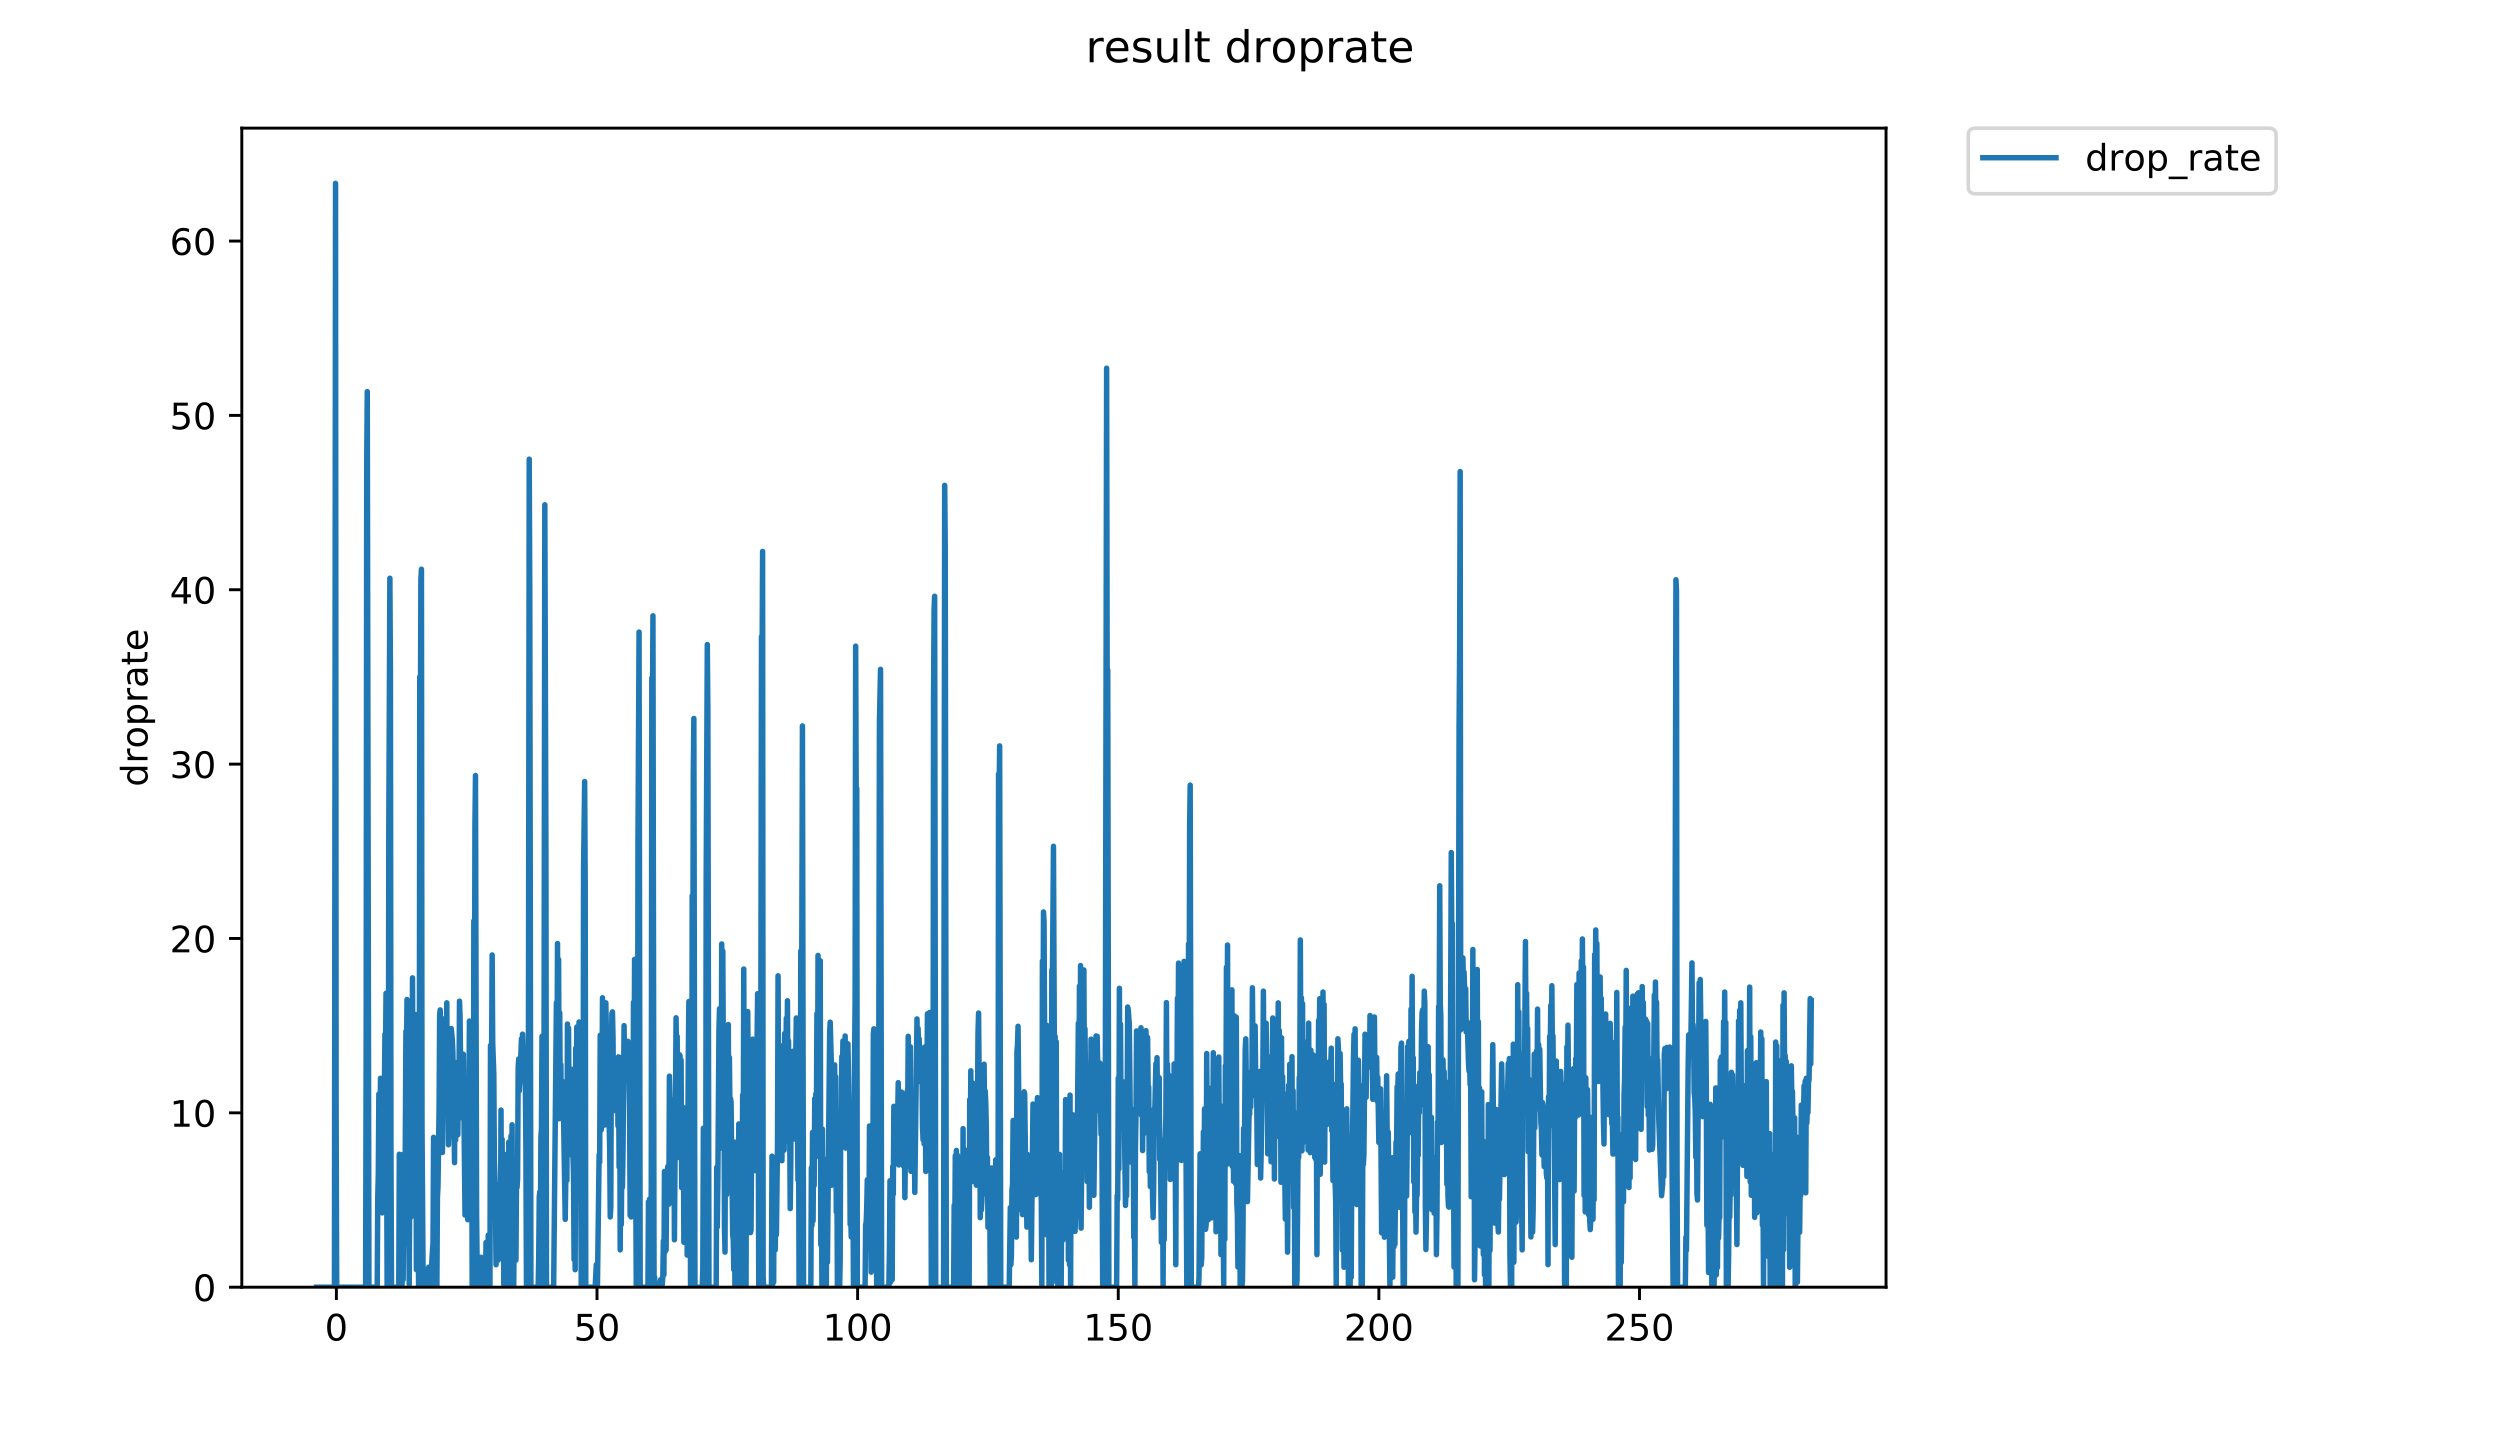 <?xml version="1.0" encoding="utf-8" standalone="no"?>
<!DOCTYPE svg PUBLIC "-//W3C//DTD SVG 1.1//EN"
  "http://www.w3.org/Graphics/SVG/1.1/DTD/svg11.dtd">
<!-- Created with matplotlib (https://matplotlib.org/) -->
<svg height="396pt" version="1.1" viewBox="0 0 684 396" width="684pt" xmlns="http://www.w3.org/2000/svg" xmlns:xlink="http://www.w3.org/1999/xlink">
 <defs>
  <style type="text/css">
*{stroke-linecap:butt;stroke-linejoin:round;}
  </style>
 </defs>
 <g id="figure_1">
  <g id="patch_1">
   <path d="M 0 396 
L 684 396 
L 684 0 
L 0 0 
z
" style="fill:#ffffff;"/>
  </g>
  <g id="axes_1">
   <g id="patch_2">
    <path d="M 66.159 352.174 
L 516.019 352.174 
L 516.019 35.062 
L 66.159 35.062 
z
" style="fill:#ffffff;"/>
   </g>
   <g id="matplotlib.axis_1">
    <g id="xtick_1">
     <g id="line2d_1">
      <defs>
       <path d="M 0 0 
L 0 3.5 
" id="m5c5713f556" style="stroke:#000000;stroke-width:0.8;"/>
      </defs>
      <g>
       <use style="stroke:#000000;stroke-width:0.8;" x="92.032" xlink:href="#m5c5713f556" y="352.174"/>
      </g>
     </g>
     <g id="text_1">
      <!-- 0 -->
      <defs>
       <path d="M 31.781 66.406 
Q 24.172 66.406 20.328 58.906 
Q 16.5 51.422 16.5 36.375 
Q 16.5 21.391 20.328 13.891 
Q 24.172 6.391 31.781 6.391 
Q 39.453 6.391 43.281 13.891 
Q 47.125 21.391 47.125 36.375 
Q 47.125 51.422 43.281 58.906 
Q 39.453 66.406 31.781 66.406 
z
M 31.781 74.219 
Q 44.047 74.219 50.516 64.516 
Q 56.984 54.828 56.984 36.375 
Q 56.984 17.969 50.516 8.266 
Q 44.047 -1.422 31.781 -1.422 
Q 19.531 -1.422 13.062 8.266 
Q 6.594 17.969 6.594 36.375 
Q 6.594 54.828 13.062 64.516 
Q 19.531 74.219 31.781 74.219 
z
" id="DejaVuSans-48"/>
      </defs>
      <g transform="translate(88.851 366.773)scale(0.1 -0.1)">
       <use xlink:href="#DejaVuSans-48"/>
      </g>
     </g>
    </g>
    <g id="xtick_2">
     <g id="line2d_2">
      <g>
       <use style="stroke:#000000;stroke-width:0.8;" x="163.339" xlink:href="#m5c5713f556" y="352.174"/>
      </g>
     </g>
     <g id="text_2">
      <!-- 50 -->
      <defs>
       <path d="M 10.797 72.906 
L 49.516 72.906 
L 49.516 64.594 
L 19.828 64.594 
L 19.828 46.734 
Q 21.969 47.469 24.109 47.828 
Q 26.266 48.188 28.422 48.188 
Q 40.625 48.188 47.75 41.5 
Q 54.891 34.812 54.891 23.391 
Q 54.891 11.625 47.562 5.094 
Q 40.234 -1.422 26.906 -1.422 
Q 22.312 -1.422 17.547 -0.641 
Q 12.797 0.141 7.719 1.703 
L 7.719 11.625 
Q 12.109 9.234 16.797 8.062 
Q 21.484 6.891 26.703 6.891 
Q 35.156 6.891 40.078 11.328 
Q 45.016 15.766 45.016 23.391 
Q 45.016 31 40.078 35.438 
Q 35.156 39.891 26.703 39.891 
Q 22.75 39.891 18.812 39.016 
Q 14.891 38.141 10.797 36.281 
z
" id="DejaVuSans-53"/>
      </defs>
      <g transform="translate(156.976 366.773)scale(0.1 -0.1)">
       <use xlink:href="#DejaVuSans-53"/>
       <use x="63.623" xlink:href="#DejaVuSans-48"/>
      </g>
     </g>
    </g>
    <g id="xtick_3">
     <g id="line2d_3">
      <g>
       <use style="stroke:#000000;stroke-width:0.8;" x="234.646" xlink:href="#m5c5713f556" y="352.174"/>
      </g>
     </g>
     <g id="text_3">
      <!-- 100 -->
      <defs>
       <path d="M 12.406 8.297 
L 28.516 8.297 
L 28.516 63.922 
L 10.984 60.406 
L 10.984 69.391 
L 28.422 72.906 
L 38.281 72.906 
L 38.281 8.297 
L 54.391 8.297 
L 54.391 0 
L 12.406 0 
z
" id="DejaVuSans-49"/>
      </defs>
      <g transform="translate(225.102 366.773)scale(0.1 -0.1)">
       <use xlink:href="#DejaVuSans-49"/>
       <use x="63.623" xlink:href="#DejaVuSans-48"/>
       <use x="127.246" xlink:href="#DejaVuSans-48"/>
      </g>
     </g>
    </g>
    <g id="xtick_4">
     <g id="line2d_4">
      <g>
       <use style="stroke:#000000;stroke-width:0.8;" x="305.953" xlink:href="#m5c5713f556" y="352.174"/>
      </g>
     </g>
     <g id="text_4">
      <!-- 150 -->
      <g transform="translate(296.409 366.773)scale(0.1 -0.1)">
       <use xlink:href="#DejaVuSans-49"/>
       <use x="63.623" xlink:href="#DejaVuSans-53"/>
       <use x="127.246" xlink:href="#DejaVuSans-48"/>
      </g>
     </g>
    </g>
    <g id="xtick_5">
     <g id="line2d_5">
      <g>
       <use style="stroke:#000000;stroke-width:0.8;" x="377.26" xlink:href="#m5c5713f556" y="352.174"/>
      </g>
     </g>
     <g id="text_5">
      <!-- 200 -->
      <defs>
       <path d="M 19.188 8.297 
L 53.609 8.297 
L 53.609 0 
L 7.328 0 
L 7.328 8.297 
Q 12.938 14.109 22.625 23.891 
Q 32.328 33.688 34.812 36.531 
Q 39.547 41.844 41.422 45.531 
Q 43.312 49.219 43.312 52.781 
Q 43.312 58.594 39.234 62.25 
Q 35.156 65.922 28.609 65.922 
Q 23.969 65.922 18.812 64.312 
Q 13.672 62.703 7.812 59.422 
L 7.812 69.391 
Q 13.766 71.781 18.938 73 
Q 24.125 74.219 28.422 74.219 
Q 39.75 74.219 46.484 68.547 
Q 53.219 62.891 53.219 53.422 
Q 53.219 48.922 51.531 44.891 
Q 49.859 40.875 45.406 35.406 
Q 44.188 33.984 37.641 27.219 
Q 31.109 20.453 19.188 8.297 
z
" id="DejaVuSans-50"/>
      </defs>
      <g transform="translate(367.716 366.773)scale(0.1 -0.1)">
       <use xlink:href="#DejaVuSans-50"/>
       <use x="63.623" xlink:href="#DejaVuSans-48"/>
       <use x="127.246" xlink:href="#DejaVuSans-48"/>
      </g>
     </g>
    </g>
    <g id="xtick_6">
     <g id="line2d_6">
      <g>
       <use style="stroke:#000000;stroke-width:0.8;" x="448.566" xlink:href="#m5c5713f556" y="352.174"/>
      </g>
     </g>
     <g id="text_6">
      <!-- 250 -->
      <g transform="translate(439.023 366.773)scale(0.1 -0.1)">
       <use xlink:href="#DejaVuSans-50"/>
       <use x="63.623" xlink:href="#DejaVuSans-53"/>
       <use x="127.246" xlink:href="#DejaVuSans-48"/>
      </g>
     </g>
    </g>
   </g>
   <g id="matplotlib.axis_2">
    <g id="ytick_1">
     <g id="line2d_7">
      <defs>
       <path d="M 0 0 
L -3.5 0 
" id="m6bdb019b99" style="stroke:#000000;stroke-width:0.8;"/>
      </defs>
      <g>
       <use style="stroke:#000000;stroke-width:0.8;" x="66.159" xlink:href="#m6bdb019b99" y="352.174"/>
      </g>
     </g>
     <g id="text_7">
      <!-- 0 -->
      <g transform="translate(52.796 355.973)scale(0.1 -0.1)">
       <use xlink:href="#DejaVuSans-48"/>
      </g>
     </g>
    </g>
    <g id="ytick_2">
     <g id="line2d_8">
      <g>
       <use style="stroke:#000000;stroke-width:0.8;" x="66.159" xlink:href="#m6bdb019b99" y="304.47"/>
      </g>
     </g>
     <g id="text_8">
      <!-- 10 -->
      <g transform="translate(46.434 308.269)scale(0.1 -0.1)">
       <use xlink:href="#DejaVuSans-49"/>
       <use x="63.623" xlink:href="#DejaVuSans-48"/>
      </g>
     </g>
    </g>
    <g id="ytick_3">
     <g id="line2d_9">
      <g>
       <use style="stroke:#000000;stroke-width:0.8;" x="66.159" xlink:href="#m6bdb019b99" y="256.766"/>
      </g>
     </g>
     <g id="text_9">
      <!-- 20 -->
      <g transform="translate(46.434 260.565)scale(0.1 -0.1)">
       <use xlink:href="#DejaVuSans-50"/>
       <use x="63.623" xlink:href="#DejaVuSans-48"/>
      </g>
     </g>
    </g>
    <g id="ytick_4">
     <g id="line2d_10">
      <g>
       <use style="stroke:#000000;stroke-width:0.8;" x="66.159" xlink:href="#m6bdb019b99" y="209.062"/>
      </g>
     </g>
     <g id="text_10">
      <!-- 30 -->
      <defs>
       <path d="M 40.578 39.312 
Q 47.656 37.797 51.625 33 
Q 55.609 28.219 55.609 21.188 
Q 55.609 10.406 48.188 4.484 
Q 40.766 -1.422 27.094 -1.422 
Q 22.516 -1.422 17.656 -0.516 
Q 12.797 0.391 7.625 2.203 
L 7.625 11.719 
Q 11.719 9.328 16.594 8.109 
Q 21.484 6.891 26.812 6.891 
Q 36.078 6.891 40.938 10.547 
Q 45.797 14.203 45.797 21.188 
Q 45.797 27.641 41.281 31.266 
Q 36.766 34.906 28.719 34.906 
L 20.219 34.906 
L 20.219 43.016 
L 29.109 43.016 
Q 36.375 43.016 40.234 45.922 
Q 44.094 48.828 44.094 54.297 
Q 44.094 59.906 40.109 62.906 
Q 36.141 65.922 28.719 65.922 
Q 24.656 65.922 20.016 65.031 
Q 15.375 64.156 9.812 62.312 
L 9.812 71.094 
Q 15.438 72.656 20.344 73.438 
Q 25.25 74.219 29.594 74.219 
Q 40.828 74.219 47.359 69.109 
Q 53.906 64.016 53.906 55.328 
Q 53.906 49.266 50.438 45.094 
Q 46.969 40.922 40.578 39.312 
z
" id="DejaVuSans-51"/>
      </defs>
      <g transform="translate(46.434 212.861)scale(0.1 -0.1)">
       <use xlink:href="#DejaVuSans-51"/>
       <use x="63.623" xlink:href="#DejaVuSans-48"/>
      </g>
     </g>
    </g>
    <g id="ytick_5">
     <g id="line2d_11">
      <g>
       <use style="stroke:#000000;stroke-width:0.8;" x="66.159" xlink:href="#m6bdb019b99" y="161.358"/>
      </g>
     </g>
     <g id="text_11">
      <!-- 40 -->
      <defs>
       <path d="M 37.797 64.312 
L 12.891 25.391 
L 37.797 25.391 
z
M 35.203 72.906 
L 47.609 72.906 
L 47.609 25.391 
L 58.016 25.391 
L 58.016 17.188 
L 47.609 17.188 
L 47.609 0 
L 37.797 0 
L 37.797 17.188 
L 4.891 17.188 
L 4.891 26.703 
z
" id="DejaVuSans-52"/>
      </defs>
      <g transform="translate(46.434 165.157)scale(0.1 -0.1)">
       <use xlink:href="#DejaVuSans-52"/>
       <use x="63.623" xlink:href="#DejaVuSans-48"/>
      </g>
     </g>
    </g>
    <g id="ytick_6">
     <g id="line2d_12">
      <g>
       <use style="stroke:#000000;stroke-width:0.8;" x="66.159" xlink:href="#m6bdb019b99" y="113.654"/>
      </g>
     </g>
     <g id="text_12">
      <!-- 50 -->
      <g transform="translate(46.434 117.453)scale(0.1 -0.1)">
       <use xlink:href="#DejaVuSans-53"/>
       <use x="63.623" xlink:href="#DejaVuSans-48"/>
      </g>
     </g>
    </g>
    <g id="ytick_7">
     <g id="line2d_13">
      <g>
       <use style="stroke:#000000;stroke-width:0.8;" x="66.159" xlink:href="#m6bdb019b99" y="65.95"/>
      </g>
     </g>
     <g id="text_13">
      <!-- 60 -->
      <defs>
       <path d="M 33.016 40.375 
Q 26.375 40.375 22.484 35.828 
Q 18.609 31.297 18.609 23.391 
Q 18.609 15.531 22.484 10.953 
Q 26.375 6.391 33.016 6.391 
Q 39.656 6.391 43.531 10.953 
Q 47.406 15.531 47.406 23.391 
Q 47.406 31.297 43.531 35.828 
Q 39.656 40.375 33.016 40.375 
z
M 52.594 71.297 
L 52.594 62.312 
Q 48.875 64.062 45.094 64.984 
Q 41.312 65.922 37.594 65.922 
Q 27.828 65.922 22.672 59.328 
Q 17.531 52.734 16.797 39.406 
Q 19.672 43.656 24.016 45.922 
Q 28.375 48.188 33.594 48.188 
Q 44.578 48.188 50.953 41.516 
Q 57.328 34.859 57.328 23.391 
Q 57.328 12.156 50.688 5.359 
Q 44.047 -1.422 33.016 -1.422 
Q 20.359 -1.422 13.672 8.266 
Q 6.984 17.969 6.984 36.375 
Q 6.984 53.656 15.188 63.938 
Q 23.391 74.219 37.203 74.219 
Q 40.922 74.219 44.703 73.484 
Q 48.484 72.75 52.594 71.297 
z
" id="DejaVuSans-54"/>
      </defs>
      <g transform="translate(46.434 69.749)scale(0.1 -0.1)">
       <use xlink:href="#DejaVuSans-54"/>
       <use x="63.623" xlink:href="#DejaVuSans-48"/>
      </g>
     </g>
    </g>
    <g id="text_14">
     <!-- droprate -->
     <defs>
      <path d="M 45.406 46.391 
L 45.406 75.984 
L 54.391 75.984 
L 54.391 0 
L 45.406 0 
L 45.406 8.203 
Q 42.578 3.328 38.25 0.953 
Q 33.938 -1.422 27.875 -1.422 
Q 17.969 -1.422 11.734 6.484 
Q 5.516 14.406 5.516 27.297 
Q 5.516 40.188 11.734 48.094 
Q 17.969 56 27.875 56 
Q 33.938 56 38.25 53.625 
Q 42.578 51.266 45.406 46.391 
z
M 14.797 27.297 
Q 14.797 17.391 18.875 11.75 
Q 22.953 6.109 30.078 6.109 
Q 37.203 6.109 41.297 11.75 
Q 45.406 17.391 45.406 27.297 
Q 45.406 37.203 41.297 42.844 
Q 37.203 48.484 30.078 48.484 
Q 22.953 48.484 18.875 42.844 
Q 14.797 37.203 14.797 27.297 
z
" id="DejaVuSans-100"/>
      <path d="M 41.109 46.297 
Q 39.594 47.172 37.812 47.578 
Q 36.031 48 33.891 48 
Q 26.266 48 22.188 43.047 
Q 18.109 38.094 18.109 28.812 
L 18.109 0 
L 9.078 0 
L 9.078 54.688 
L 18.109 54.688 
L 18.109 46.188 
Q 20.953 51.172 25.484 53.578 
Q 30.031 56 36.531 56 
Q 37.453 56 38.578 55.875 
Q 39.703 55.766 41.062 55.516 
z
" id="DejaVuSans-114"/>
      <path d="M 30.609 48.391 
Q 23.391 48.391 19.188 42.75 
Q 14.984 37.109 14.984 27.297 
Q 14.984 17.484 19.156 11.844 
Q 23.344 6.203 30.609 6.203 
Q 37.797 6.203 41.984 11.859 
Q 46.188 17.531 46.188 27.297 
Q 46.188 37.016 41.984 42.703 
Q 37.797 48.391 30.609 48.391 
z
M 30.609 56 
Q 42.328 56 49.016 48.375 
Q 55.719 40.766 55.719 27.297 
Q 55.719 13.875 49.016 6.219 
Q 42.328 -1.422 30.609 -1.422 
Q 18.844 -1.422 12.172 6.219 
Q 5.516 13.875 5.516 27.297 
Q 5.516 40.766 12.172 48.375 
Q 18.844 56 30.609 56 
z
" id="DejaVuSans-111"/>
      <path d="M 18.109 8.203 
L 18.109 -20.797 
L 9.078 -20.797 
L 9.078 54.688 
L 18.109 54.688 
L 18.109 46.391 
Q 20.953 51.266 25.266 53.625 
Q 29.594 56 35.594 56 
Q 45.562 56 51.781 48.094 
Q 58.016 40.188 58.016 27.297 
Q 58.016 14.406 51.781 6.484 
Q 45.562 -1.422 35.594 -1.422 
Q 29.594 -1.422 25.266 0.953 
Q 20.953 3.328 18.109 8.203 
z
M 48.688 27.297 
Q 48.688 37.203 44.609 42.844 
Q 40.531 48.484 33.406 48.484 
Q 26.266 48.484 22.188 42.844 
Q 18.109 37.203 18.109 27.297 
Q 18.109 17.391 22.188 11.75 
Q 26.266 6.109 33.406 6.109 
Q 40.531 6.109 44.609 11.75 
Q 48.688 17.391 48.688 27.297 
z
" id="DejaVuSans-112"/>
      <path d="M 34.281 27.484 
Q 23.391 27.484 19.188 25 
Q 14.984 22.516 14.984 16.5 
Q 14.984 11.719 18.141 8.906 
Q 21.297 6.109 26.703 6.109 
Q 34.188 6.109 38.703 11.406 
Q 43.219 16.703 43.219 25.484 
L 43.219 27.484 
z
M 52.203 31.203 
L 52.203 0 
L 43.219 0 
L 43.219 8.297 
Q 40.141 3.328 35.547 0.953 
Q 30.953 -1.422 24.312 -1.422 
Q 15.922 -1.422 10.953 3.297 
Q 6 8.016 6 15.922 
Q 6 25.141 12.172 29.828 
Q 18.359 34.516 30.609 34.516 
L 43.219 34.516 
L 43.219 35.406 
Q 43.219 41.609 39.141 45 
Q 35.062 48.391 27.688 48.391 
Q 23 48.391 18.547 47.266 
Q 14.109 46.141 10.016 43.891 
L 10.016 52.203 
Q 14.938 54.109 19.578 55.047 
Q 24.219 56 28.609 56 
Q 40.484 56 46.344 49.844 
Q 52.203 43.703 52.203 31.203 
z
" id="DejaVuSans-97"/>
      <path d="M 18.312 70.219 
L 18.312 54.688 
L 36.812 54.688 
L 36.812 47.703 
L 18.312 47.703 
L 18.312 18.016 
Q 18.312 11.328 20.141 9.422 
Q 21.969 7.516 27.594 7.516 
L 36.812 7.516 
L 36.812 0 
L 27.594 0 
Q 17.188 0 13.234 3.875 
Q 9.281 7.766 9.281 18.016 
L 9.281 47.703 
L 2.688 47.703 
L 2.688 54.688 
L 9.281 54.688 
L 9.281 70.219 
z
" id="DejaVuSans-116"/>
      <path d="M 56.203 29.594 
L 56.203 25.203 
L 14.891 25.203 
Q 15.484 15.922 20.484 11.062 
Q 25.484 6.203 34.422 6.203 
Q 39.594 6.203 44.453 7.469 
Q 49.312 8.734 54.109 11.281 
L 54.109 2.781 
Q 49.266 0.734 44.188 -0.344 
Q 39.109 -1.422 33.891 -1.422 
Q 20.797 -1.422 13.156 6.188 
Q 5.516 13.812 5.516 26.812 
Q 5.516 40.234 12.766 48.109 
Q 20.016 56 32.328 56 
Q 43.359 56 49.781 48.891 
Q 56.203 41.797 56.203 29.594 
z
M 47.219 32.234 
Q 47.125 39.594 43.094 43.984 
Q 39.062 48.391 32.422 48.391 
Q 24.906 48.391 20.391 44.141 
Q 15.875 39.891 15.188 32.172 
z
" id="DejaVuSans-101"/>
     </defs>
     <g transform="translate(40.354 215.236)rotate(-90)scale(0.1 -0.1)">
      <use xlink:href="#DejaVuSans-100"/>
      <use x="63.477" xlink:href="#DejaVuSans-114"/>
      <use x="104.559" xlink:href="#DejaVuSans-111"/>
      <use x="165.74" xlink:href="#DejaVuSans-112"/>
      <use x="229.217" xlink:href="#DejaVuSans-114"/>
      <use x="270.33" xlink:href="#DejaVuSans-97"/>
      <use x="331.609" xlink:href="#DejaVuSans-116"/>
      <use x="370.818" xlink:href="#DejaVuSans-101"/>
     </g>
    </g>
   </g>
   <g id="line2d_14">
    <path clip-path="url(#p82c8c1f5f5)" d="M 86.607 352.174 
L 91.504 352.174 
L 91.804 50.163 
L 91.959 303.361 
L 92.116 352.174 
L 100.031 352.174 
L 100.184 284.026 
L 100.335 126.28 
L 100.485 107.152 
L 100.939 352.174 
L 103.203 352.174 
L 103.353 327.5 
L 103.504 321.287 
L 103.654 299.322 
L 103.804 300.158 
L 103.956 309.982 
L 104.107 295.011 
L 104.259 327.849 
L 104.412 296.846 
L 104.564 331.846 
L 104.715 312.648 
L 104.867 314.799 
L 105.018 314.692 
L 105.318 282.948 
L 105.468 289.026 
L 105.618 271.751 
L 105.918 352.174 
L 106.219 352.174 
L 106.369 228.624 
L 106.669 158.205 
L 106.819 184.009 
L 106.969 315.743 
L 107.121 352.174 
L 109.1 352.174 
L 109.25 315.796 
L 109.401 352.174 
L 109.554 325.261 
L 109.704 352.174 
L 109.854 320.555 
L 110.005 352.174 
L 110.155 315.9 
L 110.307 350.13 
L 110.457 320.006 
L 110.608 340.556 
L 110.757 337.739 
L 111.058 282.163 
L 111.208 288.432 
L 111.359 273.466 
L 111.96 351.489 
L 112.111 322.702 
L 112.261 330.927 
L 112.411 332.983 
L 112.561 295.122 
L 112.711 297.184 
L 112.862 267.549 
L 113.013 303.65 
L 113.164 295.772 
L 113.314 308.807 
L 113.464 281.679 
L 113.614 319.18 
L 113.768 277.595 
L 113.917 347.383 
L 114.068 293.06 
L 114.219 343.302 
L 114.369 329.276 
L 114.528 352.174 
L 114.686 352.174 
L 114.845 185.178 
L 115.006 201.463 
L 115.159 158.398 
L 115.309 155.746 
L 115.46 307.687 
L 115.761 350.13 
L 115.911 351.49 
L 116.062 348.079 
L 116.213 352.174 
L 116.515 352.174 
L 116.666 351.492 
L 116.816 348.079 
L 116.967 351.491 
L 117.118 347.39 
L 117.268 346.707 
L 117.57 349.444 
L 117.721 352.174 
L 117.872 352.174 
L 118.172 344.635 
L 118.474 339.89 
L 118.625 311.168 
L 118.776 325.52 
L 118.926 314.585 
L 119.228 352.174 
L 119.379 325.52 
L 119.529 352.174 
L 119.68 327.464 
L 119.83 324.719 
L 120.133 303.247 
L 120.284 277.786 
L 120.435 276.312 
L 120.585 286.564 
L 120.736 278.468 
L 120.886 283.634 
L 121.037 315.321 
L 121.188 302.967 
L 121.339 302.355 
L 121.64 281.198 
L 121.942 293.398 
L 122.093 289.298 
L 122.244 274.374 
L 122.398 305.274 
L 122.548 282.762 
L 122.699 313.218 
L 122.849 306.873 
L 123 311.168 
L 123.151 291.435 
L 123.302 297.577 
L 123.454 281.401 
L 123.754 284.417 
L 123.905 288.023 
L 124.207 305.634 
L 124.358 318.1 
L 124.508 293.06 
L 124.658 311.909 
L 124.811 294.577 
L 124.962 294.248 
L 125.112 290.665 
L 125.263 310.484 
L 125.413 295.971 
L 125.564 300.084 
L 125.715 273.915 
L 125.866 277.892 
L 126.169 305.767 
L 126.47 297.949 
L 126.621 288.796 
L 126.771 288.432 
L 127.225 332.439 
L 127.377 312.704 
L 127.679 320.871 
L 127.83 316.737 
L 127.981 333.721 
L 128.132 325.596 
L 128.434 279.359 
L 128.585 289.981 
L 128.736 292.032 
L 128.887 284.611 
L 129.037 298.866 
L 129.188 352.174 
L 129.49 352.174 
L 129.64 251.961 
L 129.791 294.929 
L 129.942 226.099 
L 130.093 212.188 
L 130.394 332.24 
L 130.545 346.714 
L 130.697 346.058 
L 131.01 352.174 
L 131.313 352.174 
L 131.615 343.985 
L 131.916 352.174 
L 132.067 344.667 
L 132.218 350.809 
L 132.371 352.174 
L 132.822 352.174 
L 132.974 339.942 
L 133.125 352.174 
L 133.277 351.496 
L 133.429 348.12 
L 133.581 337.924 
L 133.888 352.174 
L 134.049 352.174 
L 134.2 286.05 
L 134.352 290.247 
L 134.503 286.845 
L 134.654 261.277 
L 134.804 285.197 
L 135.106 293.915 
L 135.256 317.269 
L 135.41 322.066 
L 135.564 330.764 
L 135.715 346.032 
L 135.866 325.52 
L 136.016 340.539 
L 136.167 324.113 
L 136.319 344.752 
L 136.472 329.908 
L 136.625 338.66 
L 136.775 324.915 
L 136.926 335.088 
L 137.077 303.719 
L 137.228 339.872 
L 137.378 311.677 
L 137.528 331.612 
L 137.68 318.148 
L 137.83 351.492 
L 137.984 315.841 
L 138.135 345.369 
L 138.286 330.988 
L 138.437 347.397 
L 138.587 338.466 
L 138.739 352.174 
L 138.891 319.787 
L 139.043 352.174 
L 139.193 312.478 
L 139.345 346.73 
L 139.497 335.911 
L 139.648 350.127 
L 139.8 310.84 
L 139.952 352.174 
L 140.103 307.751 
L 140.254 352.174 
L 140.406 316.988 
L 140.557 352.174 
L 140.707 328.185 
L 140.858 335.064 
L 141.009 329.07 
L 141.162 344.763 
L 141.313 323.47 
L 141.463 324.876 
L 141.613 322.574 
L 141.764 292.289 
L 141.917 289.745 
L 142.068 298.49 
L 142.218 296.052 
L 142.672 284.22 
L 142.824 286.632 
L 142.974 282.948 
L 143.276 292.8 
L 143.428 289.335 
L 143.581 295.932 
L 143.733 296.012 
L 143.885 314.589 
L 144.04 352.174 
L 144.493 352.174 
L 144.795 125.631 
L 144.945 161.77 
L 145.255 352.174 
L 147.242 352.174 
L 147.392 343.938 
L 147.542 327.393 
L 147.692 326.091 
L 147.841 340.489 
L 147.992 310.991 
L 148.142 308.994 
L 148.292 283.535 
L 148.442 343.195 
L 148.601 352.174 
L 148.759 352.174 
L 149.06 138.118 
L 149.364 232.914 
L 149.516 352.174 
L 151.477 352.174 
L 152.233 274.359 
L 152.384 295.611 
L 152.534 258.139 
L 152.684 299.322 
L 152.835 262.515 
L 152.987 306.096 
L 153.139 277.066 
L 153.291 301.208 
L 153.441 291.261 
L 153.591 305.634 
L 153.744 297.365 
L 153.895 303.107 
L 154.045 295.971 
L 154.498 324.797 
L 154.648 333.615 
L 154.949 313.218 
L 155.101 322.954 
L 155.254 280.181 
L 155.405 300.99 
L 155.556 281.3 
L 155.707 308.434 
L 155.857 298.713 
L 156.007 315.9 
L 156.159 292.459 
L 156.31 308.308 
L 156.46 311.735 
L 156.611 293.398 
L 156.762 316.107 
L 156.912 321.331 
L 157.062 344.624 
L 157.215 320.461 
L 157.365 347.39 
L 157.515 286.779 
L 157.666 294.683 
L 157.816 280.995 
L 157.967 292.715 
L 158.117 291.945 
L 158.271 313.823 
L 158.421 279.626 
L 158.571 318.638 
L 158.722 287.654 
L 159.031 352.174 
L 159.506 352.174 
L 159.657 238.011 
L 159.961 213.832 
L 160.112 241.773 
L 160.263 352.174 
L 162.838 352.174 
L 163.144 345.992 
L 163.298 352.174 
L 163.455 352.174 
L 163.917 315.952 
L 164.068 318.002 
L 164.219 283.246 
L 164.37 305.017 
L 164.526 309.108 
L 164.684 301.342 
L 164.843 272.992 
L 165.002 299.026 
L 165.155 274.345 
L 165.306 301.888 
L 165.457 307.814 
L 165.758 274.374 
L 166.061 292.203 
L 166.212 303.107 
L 166.362 303.441 
L 166.513 307.067 
L 166.664 307.196 
L 166.814 314.477 
L 166.964 332.955 
L 167.114 330.241 
L 167.266 287.123 
L 167.416 277.358 
L 167.568 276.852 
L 167.721 283.929 
L 167.871 302.212 
L 168.023 298.643 
L 168.174 303.858 
L 168.324 298.636 
L 168.474 298.636 
L 168.624 292.458 
L 168.775 294.6 
L 168.926 292.8 
L 169.078 308.067 
L 169.23 289.156 
L 169.383 319.298 
L 169.534 289.298 
L 169.685 341.966 
L 169.836 311.109 
L 169.986 335.039 
L 170.136 317.904 
L 170.292 324.858 
L 170.443 316.312 
L 170.745 280.618 
L 170.896 291.435 
L 171.046 285.881 
L 171.196 285.005 
L 171.347 292.544 
L 171.498 288.114 
L 171.65 293.982 
L 171.8 284.908 
L 171.95 285.69 
L 172.252 304.538 
L 172.404 332.551 
L 172.557 328.658 
L 172.708 332.955 
L 172.858 331.642 
L 173.011 322.611 
L 173.163 332.495 
L 173.315 274.249 
L 173.467 301.425 
L 173.619 262.474 
L 174.084 352.174 
L 174.394 352.174 
L 174.547 230.234 
L 174.848 172.943 
L 175.153 352.174 
L 177.269 352.174 
L 177.419 328.803 
L 177.568 334.302 
L 177.718 328.081 
L 177.868 334.732 
L 178.028 352.174 
L 178.184 324.197 
L 178.34 185.442 
L 178.495 199.336 
L 178.645 168.486 
L 178.944 349.421 
L 179.094 349.421 
L 179.243 352.174 
L 180.442 352.174 
L 180.743 350.13 
L 180.893 352.174 
L 181.043 351.486 
L 181.192 351.486 
L 181.342 349.417 
L 181.497 339.515 
L 181.647 348.747 
L 181.796 320.509 
L 181.946 342.537 
L 182.096 324.679 
L 182.248 341.981 
L 182.398 323.429 
L 182.548 324.032 
L 182.698 319.132 
L 182.997 329.458 
L 183.147 294.434 
L 183.448 308.308 
L 183.598 309.801 
L 183.756 300.851 
L 183.916 312.206 
L 184.067 308.745 
L 184.218 318.829 
L 184.369 307.878 
L 184.52 339.207 
L 184.974 278.468 
L 185.125 292.374 
L 185.277 283.54 
L 185.428 316.686 
L 185.583 310.433 
L 185.895 288.569 
L 186.047 288.796 
L 186.198 307.324 
L 186.349 290.07 
L 186.5 324.954 
L 186.652 323.593 
L 186.803 317.468 
L 186.954 303.037 
L 187.105 339.89 
L 187.256 304.402 
L 187.407 326.241 
L 187.559 307.324 
L 187.709 328.904 
L 187.862 305.879 
L 188.015 343.39 
L 188.321 288.838 
L 188.474 274.015 
L 188.625 289.477 
L 188.779 291.942 
L 188.932 352.174 
L 189.233 352.174 
L 189.384 245.028 
L 189.535 275.848 
L 189.686 211.386 
L 189.837 196.573 
L 190.138 352.174 
L 192.135 352.174 
L 192.286 347.417 
L 192.438 308.683 
L 192.597 352.174 
L 193.061 352.174 
L 193.212 240.049 
L 193.516 176.351 
L 193.667 194.526 
L 193.97 352.174 
L 195.947 352.174 
L 196.097 319.369 
L 196.254 335.702 
L 196.404 322.744 
L 196.707 281.578 
L 196.857 275.985 
L 197.309 314.12 
L 197.459 258.274 
L 197.609 288.34 
L 197.76 260.198 
L 197.911 291.435 
L 198.061 286.564 
L 198.211 335.701 
L 198.362 342.579 
L 198.512 296.657 
L 198.662 323.346 
L 198.812 326.851 
L 199.113 293.915 
L 199.263 280.31 
L 199.414 310.425 
L 199.564 289.298 
L 199.714 304.745 
L 199.864 300.546 
L 200.016 301.497 
L 200.467 337.781 
L 200.617 339.152 
L 200.768 347.404 
L 200.919 312.478 
L 201.07 352.174 
L 201.222 324.352 
L 201.374 352.174 
L 201.526 326.351 
L 201.676 347.39 
L 201.826 342.551 
L 201.977 352.174 
L 202.129 307.515 
L 202.28 352.174 
L 202.432 344.031 
L 202.586 349.49 
L 202.739 324.627 
L 202.89 345.34 
L 203.191 299.549 
L 203.341 319.275 
L 203.491 265.128 
L 203.802 352.174 
L 204.118 352.174 
L 204.276 283.095 
L 204.426 282.861 
L 204.577 276.78 
L 204.727 296.052 
L 204.877 288.248 
L 205.029 322.954 
L 205.181 318.293 
L 205.333 337.245 
L 205.484 336.567 
L 205.786 290.576 
L 205.936 284.319 
L 206.086 284.908 
L 206.236 309.618 
L 206.387 300.084 
L 206.689 320.281 
L 207.289 271.867 
L 207.44 298.26 
L 207.591 352.174 
L 208.046 352.174 
L 208.346 174.143 
L 208.496 183.079 
L 208.646 150.88 
L 208.795 349.429 
L 208.945 352.174 
L 211.065 352.174 
L 211.217 316.312 
L 211.368 352.174 
L 211.518 326.778 
L 211.669 350.813 
L 211.82 321.419 
L 212.123 341.937 
L 212.274 323.511 
L 212.424 337.822 
L 212.725 313.106 
L 212.876 266.988 
L 213.027 300.307 
L 213.177 301.923 
L 213.327 297.184 
L 213.477 286.07 
L 213.628 293.483 
L 213.78 286.845 
L 213.931 317.567 
L 214.083 295.174 
L 214.234 305.152 
L 214.384 298.481 
L 214.535 314.692 
L 214.686 282.762 
L 214.836 293.06 
L 214.989 294.229 
L 215.14 278.574 
L 215.292 295.174 
L 215.443 273.803 
L 215.594 301.6 
L 215.745 284.803 
L 215.896 312.591 
L 216.046 305.432 
L 216.2 330.674 
L 216.353 319.205 
L 216.503 294.847 
L 216.655 289.834 
L 216.807 295.611 
L 216.958 287.617 
L 217.262 303.593 
L 217.414 311.632 
L 217.866 278.523 
L 218.017 297.811 
L 218.168 301.527 
L 218.319 322.87 
L 218.472 300.103 
L 218.626 352.174 
L 218.938 352.174 
L 219.09 260.189 
L 219.244 304.47 
L 219.546 198.62 
L 219.848 352.174 
L 221.845 352.174 
L 221.997 319.509 
L 222.15 335.306 
L 222.302 309.845 
L 222.455 334.008 
L 222.607 316.107 
L 222.759 324.352 
L 222.909 300.621 
L 223.06 316.686 
L 223.209 299.246 
L 223.36 306.449 
L 223.512 277.318 
L 223.662 307.687 
L 223.813 261.407 
L 223.963 303.58 
L 224.115 267.911 
L 224.267 306.774 
L 224.419 262.856 
L 224.57 340.539 
L 224.721 312.024 
L 224.872 352.174 
L 225.024 308.93 
L 225.175 352.174 
L 225.328 329.298 
L 225.478 352.174 
L 225.629 341.908 
L 225.78 352.174 
L 225.932 318.342 
L 226.082 352.174 
L 226.235 317.088 
L 226.386 345.379 
L 226.99 282.463 
L 227.142 279.669 
L 227.445 290.753 
L 227.596 324.273 
L 227.748 311.517 
L 227.901 314.958 
L 228.206 291.704 
L 228.358 291.362 
L 228.509 311.851 
L 228.659 294.6 
L 228.809 331.582 
L 228.961 319.416 
L 229.114 352.174 
L 229.267 326.007 
L 229.419 347.417 
L 229.57 324.876 
L 229.721 352.174 
L 229.873 344.731 
L 230.024 304.538 
L 230.175 308.371 
L 230.327 289.066 
L 230.478 294.495 
L 230.629 284.803 
L 230.781 305.219 
L 230.932 285.293 
L 231.083 302.355 
L 231.234 283.442 
L 231.386 314.12 
L 231.539 311.073 
L 231.69 310.544 
L 231.84 286.967 
L 231.989 285.594 
L 232.298 302.497 
L 232.448 306.252 
L 232.598 334.99 
L 232.749 331.048 
L 232.899 338.446 
L 233.2 314.477 
L 233.35 321.804 
L 233.503 352.174 
L 233.654 352.174 
L 233.804 289.892 
L 233.955 273.691 
L 234.106 176.782 
L 234.258 217.432 
L 234.408 215.682 
L 234.56 352.174 
L 236.685 352.174 
L 236.836 335.088 
L 236.987 334.456 
L 237.138 330.367 
L 237.289 322.786 
L 237.439 339.133 
L 237.589 332.297 
L 237.739 334.328 
L 237.891 308.067 
L 238.042 329.621 
L 238.192 332.297 
L 238.342 348.056 
L 238.492 310.304 
L 238.642 329.556 
L 238.792 329.523 
L 238.943 282.948 
L 239.093 281.476 
L 239.248 288.968 
L 239.398 287.839 
L 239.548 287.561 
L 239.698 289.208 
L 239.856 352.174 
L 240.312 352.174 
L 240.613 197.477 
L 240.915 183.123 
L 241.215 352.174 
L 243.189 352.174 
L 243.347 342.345 
L 243.502 323.062 
L 243.653 350.815 
L 243.807 327.986 
L 243.956 325.443 
L 244.106 350.112 
L 244.256 319.132 
L 244.406 326.741 
L 244.555 302.683 
L 244.705 313.625 
L 244.855 311.56 
L 245.005 315.848 
L 245.155 304.127 
L 245.306 307.687 
L 245.456 308.308 
L 245.607 305.767 
L 245.758 296.212 
L 245.909 318.734 
L 246.06 306.515 
L 246.215 316.045 
L 246.365 306.515 
L 246.515 315.796 
L 246.666 298.789 
L 246.817 317.418 
L 246.968 299.625 
L 247.119 316.055 
L 247.272 319.159 
L 247.423 311.227 
L 247.574 327.676 
L 247.877 301.959 
L 248.182 298.567 
L 248.333 306.384 
L 248.483 283.535 
L 248.633 306.186 
L 248.783 293.831 
L 248.934 319.322 
L 249.083 286.399 
L 249.236 320.461 
L 249.386 304.196 
L 249.537 316.482 
L 249.687 319.369 
L 249.837 300.769 
L 249.987 312.994 
L 250.137 308.807 
L 250.287 326.241 
L 250.889 278.783 
L 251.04 291.348 
L 251.19 281.374 
L 251.34 288.34 
L 251.49 284.222 
L 251.791 295.971 
L 252.092 286.845 
L 252.242 290.576 
L 252.398 308.324 
L 252.548 311.851 
L 252.698 304.745 
L 252.848 312.994 
L 252.998 286.47 
L 253.297 320.509 
L 253.451 311.747 
L 253.751 277.358 
L 253.903 292.374 
L 254.053 287.561 
L 254.204 301.136 
L 254.355 276.996 
L 254.505 298.027 
L 254.657 298.719 
L 254.808 352.174 
L 255.114 352.174 
L 255.264 330.21 
L 255.414 191.79 
L 255.565 166.545 
L 255.716 163.132 
L 256.018 352.174 
L 258.162 352.174 
L 258.464 132.79 
L 258.615 149.381 
L 258.918 352.174 
L 260.908 352.174 
L 261.06 329.781 
L 261.212 340.029 
L 261.364 316.21 
L 261.515 348.772 
L 261.67 314.759 
L 261.824 352.174 
L 261.978 316.095 
L 262.13 352.174 
L 262.281 320.19 
L 262.433 352.174 
L 262.734 352.174 
L 262.885 319.369 
L 263.036 352.174 
L 263.187 332.354 
L 263.343 352.174 
L 263.497 308.807 
L 263.647 351.491 
L 263.8 314.442 
L 263.951 346.714 
L 264.102 330.988 
L 264.253 352.174 
L 264.404 324.837 
L 264.555 352.174 
L 264.706 323.674 
L 264.857 352.174 
L 265.008 318.589 
L 265.159 352.174 
L 265.309 300.843 
L 265.46 317.904 
L 265.611 292.969 
L 265.766 318.195 
L 265.923 323.302 
L 266.075 300.749 
L 266.226 296.372 
L 266.378 312.195 
L 266.528 309.679 
L 266.679 316.686 
L 266.83 307.814 
L 266.981 322.189 
L 267.133 324.273 
L 267.284 307.132 
L 267.435 303.037 
L 267.585 282.463 
L 267.738 277.172 
L 267.888 295.367 
L 268.044 294.956 
L 268.195 333.147 
L 268.347 322.317 
L 268.498 331.078 
L 268.649 328.288 
L 268.8 309.302 
L 268.951 315.321 
L 269.253 291.173 
L 269.404 312.648 
L 269.555 298.49 
L 269.707 301.744 
L 269.857 308.559 
L 270.008 326.851 
L 270.159 316.686 
L 270.31 335.795 
L 270.461 325.634 
L 270.617 334.876 
L 270.77 319.649 
L 270.922 352.174 
L 271.073 327.031 
L 271.224 348.757 
L 271.376 319.556 
L 271.527 352.174 
L 271.678 337.224 
L 271.829 352.174 
L 271.98 339.207 
L 272.131 343.289 
L 272.283 343.34 
L 272.433 317.319 
L 272.593 352.174 
L 273.05 352.174 
L 273.201 211.788 
L 273.352 217.729 
L 273.504 204.08 
L 273.807 352.174 
L 276.119 352.174 
L 276.421 330.398 
L 276.572 346.05 
L 276.723 343.302 
L 276.877 325.449 
L 277.028 324.273 
L 277.182 306.55 
L 277.332 326.851 
L 277.483 317.418 
L 277.635 335.842 
L 277.786 337.181 
L 277.936 326.129 
L 278.086 338.466 
L 278.237 287.746 
L 278.387 285.881 
L 278.537 280.79 
L 278.844 311.966 
L 278.995 308.994 
L 279.296 330.988 
L 279.447 324.073 
L 279.598 326.241 
L 279.748 332.326 
L 279.901 327.173 
L 280.052 318.148 
L 280.202 298.713 
L 280.352 299.322 
L 280.653 324.193 
L 280.804 325.52 
L 280.955 335.748 
L 281.105 315.848 
L 281.255 326.851 
L 281.406 322.06 
L 281.557 332.383 
L 281.709 326.498 
L 281.859 332.326 
L 282.016 327.66 
L 282.166 344.678 
L 282.626 302.065 
L 282.777 307.196 
L 282.928 307.878 
L 283.081 313.877 
L 283.232 309.179 
L 283.382 326.851 
L 283.537 312.254 
L 283.691 314.442 
L 283.841 300.307 
L 283.992 318.734 
L 284.142 300.695 
L 284.292 319.867 
L 284.443 319.509 
L 284.594 318.589 
L 284.899 328.757 
L 285.049 352.174 
L 285.199 262.944 
L 285.349 284.811 
L 285.499 249.511 
L 285.649 252.249 
L 285.95 313.792 
L 286.1 317.904 
L 286.251 337.801 
L 286.402 280.516 
L 286.552 289.892 
L 286.702 282.263 
L 286.854 298.597 
L 287.008 352.174 
L 287.166 352.174 
L 287.317 340.333 
L 287.472 352.174 
L 287.627 352.174 
L 287.778 265.377 
L 287.929 269.808 
L 288.229 231.543 
L 288.531 300.99 
L 288.683 283.54 
L 288.835 312.081 
L 288.985 285.005 
L 289.137 350.813 
L 289.287 332.326 
L 289.438 352.174 
L 289.589 332.326 
L 289.739 350.809 
L 289.889 315.848 
L 290.039 352.174 
L 290.19 320.646 
L 290.34 352.174 
L 290.491 324.679 
L 290.794 339.3 
L 290.944 336.433 
L 291.246 323.633 
L 291.397 332.411 
L 291.548 300.843 
L 292.003 323.47 
L 292.156 303.593 
L 292.309 344.763 
L 292.46 315.268 
L 292.611 346.032 
L 292.762 299.625 
L 292.912 352.174 
L 293.065 314.442 
L 293.217 327.745 
L 293.367 308.371 
L 293.52 305.009 
L 293.671 305.084 
L 293.822 331.671 
L 293.973 317.319 
L 294.128 336.914 
L 294.279 333.147 
L 294.732 312.761 
L 295.035 279.937 
L 295.186 305.219 
L 295.336 269.808 
L 295.486 315.109 
L 295.636 264.19 
L 295.79 336.026 
L 296.243 285.674 
L 296.397 299.841 
L 296.547 265.377 
L 296.7 296.012 
L 296.849 281.476 
L 297 295.286 
L 297.15 296.736 
L 297.301 299.625 
L 297.451 323.263 
L 297.602 303.858 
L 297.756 323.283 
L 297.907 313.329 
L 298.057 330.304 
L 298.208 300.307 
L 298.359 307.067 
L 298.509 284.319 
L 298.662 298.119 
L 298.813 295.255 
L 298.965 306.58 
L 299.123 302.51 
L 299.279 327.032 
L 299.58 304.333 
L 299.73 304.127 
L 299.881 283.442 
L 300.032 296.895 
L 300.182 283.535 
L 300.483 300.158 
L 300.634 291.261 
L 300.785 299.924 
L 300.936 290.84 
L 301.239 310.365 
L 301.39 295.852 
L 301.7 352.174 
L 301.851 352.174 
L 302.009 313.633 
L 302.16 352.174 
L 302.318 352.174 
L 302.771 100.743 
L 302.921 186.307 
L 303.075 183.292 
L 303.38 352.174 
L 305.506 352.174 
L 305.657 327.067 
L 305.808 328.185 
L 305.959 294.929 
L 306.115 319.844 
L 306.266 270.396 
L 306.417 301.454 
L 306.567 280.207 
L 306.717 307.002 
L 306.868 298.866 
L 307.018 308.118 
L 307.169 295.932 
L 307.321 296.531 
L 307.474 296.25 
L 307.93 329.813 
L 308.082 325.672 
L 308.234 327.209 
L 308.537 275.519 
L 308.688 276.312 
L 308.988 280.413 
L 309.292 310.957 
L 309.443 317.953 
L 309.593 304.265 
L 309.744 303.58 
L 309.896 304.741 
L 310.046 310.244 
L 310.198 338.544 
L 310.351 332.579 
L 310.503 352.174 
L 310.654 314.174 
L 310.806 305.485 
L 310.956 282.062 
L 311.106 284.124 
L 311.258 283.735 
L 311.409 289.892 
L 311.561 302.173 
L 311.715 289.776 
L 312.016 294.929 
L 312.167 281.198 
L 312.318 305.152 
L 312.469 288.614 
L 312.62 314.799 
L 312.771 293.314 
L 312.921 310.244 
L 313.072 287.247 
L 313.224 290.511 
L 313.377 290.36 
L 313.528 281.981 
L 313.83 291.867 
L 313.981 283.83 
L 314.134 297.52 
L 314.284 297.342 
L 314.434 320.6 
L 314.585 309.922 
L 314.735 324.639 
L 314.886 322.912 
L 315.19 305.833 
L 315.341 327.641 
L 315.492 333.12 
L 315.644 325.031 
L 315.796 303.386 
L 315.948 304.2 
L 316.251 291.015 
L 316.402 302.283 
L 316.553 289.388 
L 316.703 301.454 
L 316.854 296.212 
L 317.004 310.365 
L 317.155 294.847 
L 317.306 317.219 
L 317.456 312.364 
L 317.757 339.907 
L 317.908 322.828 
L 318.064 319.754 
L 318.22 352.174 
L 318.376 311.87 
L 318.527 339.226 
L 318.678 316.055 
L 318.979 305.7 
L 319.13 274.319 
L 319.28 302.825 
L 319.432 291.189 
L 319.583 309.922 
L 319.734 294.082 
L 319.884 319.275 
L 320.034 297.342 
L 320.185 322.702 
L 320.336 303.719 
L 320.486 322.016 
L 320.641 302.275 
L 320.795 308.263 
L 320.946 296.657 
L 321.096 314.477 
L 321.246 291.086 
L 321.397 322.828 
L 321.547 317.168 
L 321.697 346.023 
L 321.847 302.683 
L 321.998 300.769 
L 322.147 273.126 
L 322.297 289.623 
L 322.447 263.502 
L 322.597 307.43 
L 322.746 286.779 
L 322.897 308.308 
L 323.05 288.165 
L 323.201 317.517 
L 323.354 310.957 
L 323.505 309.302 
L 323.656 267.67 
L 323.808 296.531 
L 323.959 263.027 
L 324.109 307.495 
L 324.259 297.184 
L 324.41 301.6 
L 324.713 352.174 
L 325.029 352.174 
L 325.183 258.253 
L 325.333 290.576 
L 325.483 226.202 
L 325.633 214.803 
L 325.94 352.174 
L 327.898 352.174 
L 328.048 349.421 
L 328.347 315.691 
L 328.65 346.076 
L 328.801 343.985 
L 328.952 318.734 
L 329.103 328.937 
L 329.253 309.679 
L 329.403 328.116 
L 329.553 303.37 
L 329.702 332.928 
L 329.852 336.342 
L 330.002 334.94 
L 330.151 288.248 
L 330.301 310.123 
L 330.45 299.093 
L 330.601 333.721 
L 330.751 299.246 
L 330.901 324.679 
L 331.05 297.793 
L 331.2 323.263 
L 331.352 299.245 
L 331.504 333.201 
L 331.653 305.987 
L 331.803 314.368 
L 331.954 288.023 
L 332.105 317.269 
L 332.254 293.145 
L 332.404 317.067 
L 332.554 302.612 
L 332.703 337.008 
L 332.853 304.677 
L 333.003 328.803 
L 333.152 321.93 
L 333.453 289.208 
L 333.603 310.931 
L 333.753 309.495 
L 333.902 315.691 
L 334.052 343.251 
L 334.202 330.835 
L 334.352 302.683 
L 334.804 351.497 
L 334.954 304.402 
L 335.104 339.095 
L 335.254 291.598 
L 335.403 304.677 
L 335.553 264.625 
L 335.702 297.714 
L 335.852 258.556 
L 336.001 318.444 
L 336.151 286.091 
L 336.301 313.736 
L 336.452 303.037 
L 336.604 311.966 
L 336.754 286.967 
L 336.903 305.5 
L 337.053 270.829 
L 337.203 319.18 
L 337.352 302.683 
L 337.502 323.221 
L 337.653 277.892 
L 337.803 314.423 
L 337.953 292.458 
L 338.102 323.91 
L 338.252 278.305 
L 338.401 329.425 
L 338.55 332.183 
L 338.7 346.659 
L 338.849 321.842 
L 339 324.837 
L 339.152 316.184 
L 339.311 352.174 
L 339.784 352.174 
L 339.942 350.219 
L 340.092 335.795 
L 340.242 308.744 
L 340.392 324.719 
L 340.694 286.845 
L 340.846 284.22 
L 340.997 297.811 
L 341.148 299.775 
L 341.298 328.77 
L 341.746 304.677 
L 341.899 304.876 
L 342.05 293.398 
L 342.202 302.848 
L 342.352 293.999 
L 342.502 299.933 
L 342.652 270.258 
L 342.801 285.995 
L 342.951 288.935 
L 343.101 285.995 
L 343.25 286.091 
L 343.4 280.687 
L 343.55 294.434 
L 343.7 293.915 
L 343.851 301.527 
L 344.001 318.589 
L 344.45 298.481 
L 344.6 299.933 
L 344.754 293.131 
L 344.906 322.317 
L 345.056 315.426 
L 345.361 296.72 
L 345.511 293.314 
L 345.661 271.18 
L 345.816 293.884 
L 346.118 300.916 
L 346.269 299.549 
L 346.42 279.937 
L 346.57 297.949 
L 346.72 288.935 
L 346.869 315.691 
L 347.019 296.497 
L 347.169 313.106 
L 347.319 294.434 
L 347.469 299.858 
L 347.619 294.082 
L 347.77 317.855 
L 348.223 278.519 
L 348.372 283.337 
L 348.522 283.337 
L 348.672 322.574 
L 348.822 298.636 
L 348.972 305.5 
L 349.122 304.881 
L 349.272 310.931 
L 349.421 302.612 
L 349.571 304.677 
L 349.721 274.388 
L 349.87 304.677 
L 350.02 281.96 
L 350.169 308.869 
L 350.319 288.753 
L 350.47 323.47 
L 350.621 283.928 
L 350.772 312.648 
L 350.922 294.517 
L 351.071 322.531 
L 351.221 299.17 
L 351.67 333.534 
L 351.973 308.497 
L 352.124 318.734 
L 352.275 342.592 
L 352.577 296.895 
L 352.728 317.855 
L 352.878 291.173 
L 353.028 318.541 
L 353.18 298.643 
L 353.332 308.745 
L 353.485 289.106 
L 353.639 323.283 
L 353.792 298.423 
L 353.943 330.398 
L 354.094 304.337 
L 354.243 352.174 
L 354.714 352.174 
L 354.866 350.159 
L 355.168 311.851 
L 355.319 316.686 
L 355.47 294.765 
L 355.621 295.449 
L 355.771 257.176 
L 355.922 294.082 
L 356.073 273.009 
L 356.225 314.852 
L 356.376 274.596 
L 356.528 312.648 
L 356.68 296.531 
L 356.831 296.531 
L 356.982 296.816 
L 357.132 292.715 
L 357.283 293.483 
L 357.434 290.753 
L 357.588 303.73 
L 357.745 284.958 
L 357.896 314.639 
L 358.047 279.937 
L 358.198 313.385 
L 358.349 289.388 
L 358.501 315.374 
L 358.652 287.34 
L 358.803 307.26 
L 358.954 289.388 
L 359.105 313.385 
L 359.256 288.614 
L 359.407 313.495 
L 359.559 289.745 
L 359.711 316.686 
L 359.861 296.292 
L 360.012 317.219 
L 360.162 309.118 
L 360.312 343.264 
L 360.464 291.608 
L 360.617 306.55 
L 360.769 279.151 
L 360.919 289.713 
L 361.069 273.239 
L 361.219 321.287 
L 361.369 274.724 
L 361.519 317.855 
L 361.669 282.849 
L 361.82 302.212 
L 361.97 271.413 
L 362.12 298.636 
L 362.272 274.816 
L 362.422 317.953 
L 362.572 294.6 
L 362.724 296.974 
L 362.874 296.816 
L 363.025 307.687 
L 363.176 290.84 
L 363.328 297.287 
L 363.48 298.49 
L 363.631 296.974 
L 363.783 290.424 
L 363.933 297.263 
L 364.233 286.779 
L 364.385 309.363 
L 364.538 303.662 
L 364.69 322.995 
L 364.84 300.916 
L 364.991 321.375 
L 365.142 296.736 
L 365.293 323.633 
L 365.444 328.937 
L 365.594 352.174 
L 365.746 305.833 
L 365.896 309.056 
L 366.046 284.222 
L 366.35 289.656 
L 366.651 288.248 
L 366.801 297.949 
L 366.951 296.577 
L 367.255 342.01 
L 367.409 341.424 
L 367.56 314.12 
L 367.711 346.722 
L 367.862 330.927 
L 368.014 339.994 
L 368.316 324.719 
L 368.466 303.37 
L 368.617 316.584 
L 368.769 312.195 
L 368.92 352.174 
L 369.389 352.174 
L 369.541 331.198 
L 369.693 349.464 
L 369.846 320.417 
L 369.996 316.584 
L 370.299 290.159 
L 370.453 282.98 
L 370.605 291.522 
L 370.756 281.502 
L 370.907 310.425 
L 371.059 291.952 
L 371.209 329.556 
L 371.359 295.971 
L 371.509 317.219 
L 371.66 290.07 
L 371.811 302.426 
L 371.962 296.816 
L 372.112 329.491 
L 372.262 313.792 
L 372.414 351.497 
L 372.565 316.004 
L 372.716 352.174 
L 372.868 312.928 
L 373.018 318.589 
L 373.168 315.743 
L 373.474 282.959 
L 373.625 288.297 
L 373.776 300.233 
L 373.928 286.845 
L 374.079 285.484 
L 374.38 289.745 
L 374.531 286.07 
L 374.684 291.952 
L 374.836 277.848 
L 374.988 288.659 
L 375.14 288.297 
L 375.292 285.862 
L 375.442 289.117 
L 375.593 300.769 
L 375.744 281.881 
L 375.894 295.204 
L 376.044 278.257 
L 376.197 296.846 
L 376.499 300.009 
L 376.649 289.298 
L 376.801 301.281 
L 376.952 294.765 
L 377.254 312.591 
L 377.404 298.183 
L 377.557 298.719 
L 377.709 297.888 
L 378.013 337.309 
L 378.164 306.645 
L 378.317 318.437 
L 378.467 315.848 
L 378.618 307.814 
L 378.769 338.505 
L 378.921 321.048 
L 379.073 320.915 
L 379.375 294.33 
L 379.528 310.898 
L 379.679 313.385 
L 379.829 309.74 
L 380.281 352.174 
L 380.439 322.687 
L 380.743 340.8 
L 380.898 316.764 
L 381.048 349.444 
L 381.198 327.429 
L 381.349 341.223 
L 381.499 326.203 
L 381.649 340.489 
L 381.949 312.421 
L 382.1 315.796 
L 382.25 297.342 
L 382.4 299.322 
L 382.55 293.831 
L 382.7 322.617 
L 382.85 306.938 
L 383.001 330.367 
L 383.303 286.564 
L 383.454 285.389 
L 383.918 352.174 
L 384.234 352.174 
L 384.385 312.704 
L 384.536 326.995 
L 384.689 319.741 
L 384.846 327.239 
L 384.998 313.44 
L 385.151 286.329 
L 385.302 301.208 
L 385.452 284.908 
L 385.603 309.922 
L 385.754 290.488 
L 385.904 309.056 
L 386.054 276.094 
L 386.205 292.715 
L 386.356 267.11 
L 386.512 303.145 
L 386.662 289.388 
L 386.813 323.387 
L 386.963 298.713 
L 387.113 331.553 
L 387.263 320.053 
L 387.414 337.117 
L 387.566 327.102 
L 387.718 327.031 
L 387.868 313.218 
L 388.02 316.107 
L 388.171 296.974 
L 388.322 304.47 
L 388.473 293.483 
L 388.774 302.283 
L 388.924 282.363 
L 389.076 277.103 
L 389.226 276.312 
L 389.376 287.654 
L 389.527 285.69 
L 389.677 271.18 
L 389.827 274.374 
L 389.977 330.178 
L 390.128 341.878 
L 390.278 332.983 
L 390.43 310.102 
L 390.581 305.767 
L 390.731 286.376 
L 390.882 305.084 
L 391.032 294.082 
L 391.182 311.56 
L 391.482 306.807 
L 391.632 305.7 
L 391.783 330.988 
L 391.936 325.185 
L 392.089 328.592 
L 392.241 319.741 
L 392.394 331.932 
L 392.548 316.714 
L 392.7 331.257 
L 392.851 318.589 
L 393.001 343.277 
L 393.151 332.297 
L 393.304 306.967 
L 393.454 310.365 
L 393.606 275.386 
L 393.758 278.992 
L 393.908 242.352 
L 394.058 274.5 
L 394.208 277.937 
L 394.359 312.591 
L 394.509 295.204 
L 394.66 298.337 
L 394.81 289.981 
L 394.961 300.695 
L 395.111 293.145 
L 395.261 302.068 
L 395.411 298.636 
L 395.561 303.441 
L 395.71 297.105 
L 395.86 324.032 
L 396.01 306.12 
L 396.165 327.419 
L 396.319 330.157 
L 396.469 330.273 
L 396.619 295.809 
L 396.769 302.068 
L 397.069 233.258 
L 397.219 256.766 
L 397.369 252.648 
L 397.52 320.144 
L 397.67 312.421 
L 397.82 346.675 
L 397.97 345.3 
L 398.12 314.585 
L 398.27 320.512 
L 398.42 352.174 
L 398.884 352.174 
L 399.2 199.31 
L 399.351 178.643 
L 399.502 129.009 
L 399.653 281.78 
L 399.803 268.111 
L 400.105 272.895 
L 400.256 262.089 
L 400.41 269.88 
L 400.56 265.937 
L 400.71 270.494 
L 400.861 271.297 
L 401.011 270.494 
L 401.161 282.363 
L 401.311 279.417 
L 401.461 279.626 
L 401.762 290.488 
L 401.914 293.054 
L 402.064 288.614 
L 402.215 296.736 
L 402.368 293.72 
L 402.522 327.419 
L 402.673 302.967 
L 402.823 309.056 
L 402.974 259.778 
L 403.124 318.589 
L 403.276 267.472 
L 403.428 350.138 
L 403.73 327.535 
L 403.88 274.724 
L 404.031 311.735 
L 404.181 265.253 
L 404.332 319.322 
L 404.482 279.521 
L 404.633 335.137 
L 404.788 297.617 
L 404.944 340.879 
L 405.095 314.799 
L 405.245 336.455 
L 405.396 298.713 
L 405.546 334.354 
L 405.696 335.748 
L 405.846 343.277 
L 405.997 312.306 
L 406.148 348.781 
L 406.3 321.595 
L 406.452 352.174 
L 406.603 320.871 
L 406.754 352.174 
L 406.904 322.744 
L 407.054 352.174 
L 407.205 302.212 
L 407.355 352.174 
L 407.508 313.15 
L 407.663 342.152 
L 407.814 319.463 
L 407.964 326.851 
L 408.427 285.809 
L 408.583 304.799 
L 408.735 303.317 
L 408.887 334.631 
L 409.039 330.491 
L 409.346 303.537 
L 409.496 319.727 
L 409.647 310.425 
L 409.799 334.581 
L 409.949 337.074 
L 410.099 323.304 
L 410.249 328.116 
L 410.852 291.086 
L 411.301 315.056 
L 411.451 310.872 
L 411.601 321.375 
L 411.752 320.781 
L 412.215 309.666 
L 412.664 290.909 
L 412.813 297.714 
L 412.963 289.623 
L 413.113 343.373 
L 413.271 352.174 
L 413.588 352.174 
L 413.739 307.452 
L 413.891 345.369 
L 414.041 285.69 
L 414.192 345.35 
L 414.342 301.381 
L 414.492 327.429 
L 414.646 293.379 
L 414.796 334.379 
L 414.946 330.865 
L 415.096 319.867 
L 415.25 269.415 
L 415.403 309.905 
L 415.556 276.817 
L 415.709 317.762 
L 415.859 309.74 
L 416.009 332.297 
L 416.161 332.495 
L 416.311 328.87 
L 416.463 341.966 
L 416.613 288.34 
L 416.763 288.34 
L 416.913 299.246 
L 417.063 299.322 
L 417.364 257.589 
L 417.514 285.785 
L 417.665 271.759 
L 417.815 289.623 
L 417.965 281.374 
L 418.115 315.109 
L 418.265 295.204 
L 418.415 313.05 
L 418.565 306.807 
L 418.865 338.427 
L 419.016 324.193 
L 419.167 324.915 
L 419.317 337.117 
L 419.468 330.927 
L 419.768 288.432 
L 419.919 308.621 
L 420.069 288.248 
L 420.219 290.399 
L 420.373 287.582 
L 420.523 298.942 
L 420.674 276.094 
L 420.824 302.283 
L 420.975 285.785 
L 421.125 303.511 
L 421.276 287.061 
L 421.577 307.067 
L 421.726 308.932 
L 421.881 315.994 
L 422.031 301.672 
L 422.182 302.497 
L 422.484 319.18 
L 422.635 310.042 
L 422.785 309.679 
L 422.935 304.196 
L 423.086 321.287 
L 423.237 322.359 
L 423.388 310.991 
L 423.538 345.997 
L 423.688 300.084 
L 423.838 308.245 
L 423.988 283.535 
L 424.138 288.432 
L 424.289 275.056 
L 424.44 290.159 
L 424.59 269.689 
L 424.745 288.613 
L 424.899 283.454 
L 425.049 304.265 
L 425.2 305.634 
L 425.501 340.522 
L 425.8 290.31 
L 425.95 308.245 
L 426.101 293.314 
L 426.251 307.623 
L 426.401 306.873 
L 426.551 311.677 
L 426.702 322.744 
L 426.852 298.183 
L 427.003 293.145 
L 427.304 302.426 
L 427.456 303.247 
L 427.607 303.317 
L 427.909 296.704 
L 428.066 352.174 
L 428.541 352.174 
L 428.693 286.422 
L 428.843 300.009 
L 428.997 280.484 
L 429.152 298.207 
L 429.306 295.894 
L 429.459 329.298 
L 429.611 307.767 
L 429.762 337.76 
L 429.912 319.96 
L 430.063 343.985 
L 430.212 314.368 
L 430.37 322.687 
L 430.523 292.376 
L 430.676 325.897 
L 430.827 299.17 
L 430.978 305.833 
L 431.128 289.623 
L 431.279 294.6 
L 431.429 269.359 
L 431.579 295.122 
L 431.73 271.528 
L 431.883 305.076 
L 432.038 266.227 
L 432.188 300.381 
L 432.338 278.151 
L 432.489 297.184 
L 432.639 262.899 
L 432.79 282.363 
L 432.94 256.903 
L 433.091 278.836 
L 433.241 264.568 
L 433.398 327.102 
L 433.555 300.193 
L 433.715 331.573 
L 433.875 294.878 
L 434.035 310.329 
L 434.191 298.368 
L 434.341 298.105 
L 434.492 308.994 
L 434.642 332.383 
L 434.792 305.5 
L 434.944 333.853 
L 435.095 336.41 
L 435.245 333.642 
L 435.394 323.304 
L 435.544 328.116 
L 435.694 306.186 
L 435.844 333.588 
L 435.994 310.304 
L 436.145 328.288 
L 436.295 261.146 
L 436.447 273.235 
L 436.597 254.442 
L 436.747 274.5 
L 436.897 258.139 
L 437.047 284.222 
L 437.197 280.79 
L 437.347 295.89 
L 437.499 284.026 
L 437.65 293.65 
L 437.801 267.306 
L 437.951 292.032 
L 438.101 273.126 
L 438.251 292.715 
L 438.402 285.785 
L 438.702 306.807 
L 438.852 312.994 
L 439.004 290.01 
L 439.157 297.443 
L 439.311 277.449 
L 439.466 300.729 
L 439.62 280.218 
L 439.773 296.924 
L 439.926 286.05 
L 440.078 304.942 
L 440.231 281.427 
L 440.389 289.923 
L 440.545 279.995 
L 440.996 307.495 
L 441.146 306.807 
L 441.296 315.743 
L 441.445 315.743 
L 441.596 306.449 
L 441.747 285.197 
L 441.898 311.909 
L 442.05 297.053 
L 442.201 300.455 
L 442.351 271.528 
L 442.502 310.484 
L 442.653 305.7 
L 442.803 352.174 
L 443.273 352.174 
L 443.432 315.976 
L 443.583 345.417 
L 443.733 324.758 
L 443.883 320.555 
L 444.033 310.244 
L 444.183 328.803 
L 444.333 299.933 
L 444.482 295.122 
L 444.635 281.025 
L 444.785 293.831 
L 444.936 265.502 
L 445.086 302.825 
L 445.236 280.207 
L 445.387 312.478 
L 445.537 288.614 
L 445.689 324.915 
L 445.839 286.967 
L 445.991 322.317 
L 446.141 285.785 
L 446.291 310.304 
L 446.442 275.629 
L 446.592 304.949 
L 446.742 272.553 
L 446.893 302.14 
L 447.043 280.207 
L 447.194 310.663 
L 447.345 300.381 
L 447.499 317.236 
L 447.652 290.946 
L 447.805 297.598 
L 447.955 271.982 
L 448.105 289.981 
L 448.255 271.635 
L 448.405 291.173 
L 448.557 285.389 
L 448.707 295.89 
L 448.858 294.082 
L 449.008 308.994 
L 449.308 269.926 
L 449.459 285.881 
L 449.61 274.262 
L 449.76 286.967 
L 449.911 281.097 
L 450.061 292.544 
L 450.211 278.836 
L 450.362 290.84 
L 450.512 279.417 
L 450.662 302.754 
L 450.813 280.04 
L 450.965 305.152 
L 451.116 289.477 
L 451.267 314.639 
L 451.418 296.292 
L 451.569 310.722 
L 451.721 294.413 
L 451.871 314.423 
L 452.022 314.477 
L 452.176 313.369 
L 452.326 292.032 
L 452.476 289.117 
L 452.628 272.216 
L 452.779 287.746 
L 452.929 268.675 
L 453.079 280.892 
L 453.23 274.15 
L 453.385 292.711 
L 453.535 289.981 
L 453.834 306.12 
L 454.603 327.136 
L 454.902 323.951 
L 455.052 312.364 
L 455.202 321.93 
L 455.352 288.34 
L 455.502 286.873 
L 455.652 287.561 
L 455.802 297.184 
L 455.952 297.871 
L 456.102 286.564 
L 456.252 291.086 
L 456.553 289.298 
L 456.704 293.398 
L 456.854 286.47 
L 457.156 291.435 
L 457.306 299.933 
L 457.761 352.174 
L 458.078 352.174 
L 458.536 158.613 
L 458.687 161.632 
L 458.839 320.326 
L 458.99 352.174 
L 461.108 352.174 
L 461.259 338.505 
L 461.412 342.082 
L 461.866 292.885 
L 462.016 283.147 
L 462.167 288.705 
L 462.318 283.344 
L 462.469 288.023 
L 462.62 285.101 
L 462.922 263.454 
L 463.072 281.476 
L 463.222 280.31 
L 463.372 284.222 
L 463.523 298.942 
L 463.674 300.307 
L 463.825 304.402 
L 463.976 316.635 
L 464.128 299.998 
L 464.281 326.534 
L 464.432 328.322 
L 464.884 268.914 
L 465.034 272.097 
L 465.185 267.991 
L 465.636 303.511 
L 465.786 290.665 
L 465.936 305.5 
L 466.088 284.316 
L 466.24 298.567 
L 466.392 280.245 
L 466.542 305.567 
L 466.694 279.463 
L 466.844 297.342 
L 466.996 335.234 
L 467.153 307.967 
L 467.464 348.165 
L 467.614 320.736 
L 467.765 328.254 
L 467.916 302.14 
L 468.217 334.43 
L 468.368 352.174 
L 468.52 331.817 
L 468.678 352.174 
L 468.829 305.899 
L 468.98 351.496 
L 469.131 336.41 
L 469.282 345.35 
L 469.433 297.655 
L 469.587 348.819 
L 469.739 310.399 
L 469.893 346.791 
L 470.046 325.971 
L 470.199 338.736 
L 470.353 331.375 
L 470.51 333.145 
L 470.667 290.094 
L 470.818 311.343 
L 470.969 289.208 
L 471.119 300.769 
L 471.269 292.544 
L 471.42 302.967 
L 471.57 279.521 
L 471.721 300.158 
L 471.873 271.423 
L 472.025 296.689 
L 472.175 279.73 
L 472.332 352.174 
L 472.806 352.174 
L 472.96 342.82 
L 473.113 325.261 
L 473.263 333.01 
L 473.414 322.146 
L 473.565 326.995 
L 473.718 293.389 
L 473.873 293.966 
L 474.022 294.082 
L 474.172 301.308 
L 474.323 300.084 
L 474.473 318.541 
L 474.623 310.425 
L 474.773 321.287 
L 474.923 317.168 
L 475.073 324.679 
L 475.223 340.506 
L 475.373 316.482 
L 475.523 311.677 
L 475.673 279.312 
L 475.824 296.816 
L 475.975 276.421 
L 476.128 300.366 
L 476.278 274.374 
L 476.43 301.063 
L 476.581 303.177 
L 476.885 318.829 
L 477.039 317.86 
L 477.19 297.053 
L 477.344 311.861 
L 477.495 300.529 
L 477.646 315.268 
L 477.796 297.577 
L 477.95 321.854 
L 478.1 287.433 
L 478.251 309.118 
L 478.405 292.376 
L 478.559 305.406 
L 478.71 270.066 
L 478.861 323.387 
L 479.011 283.634 
L 479.162 327.031 
L 479.316 299.914 
L 479.467 324.233 
L 479.618 295.449 
L 479.771 321.768 
L 479.921 297.577 
L 480.072 333.065 
L 480.224 308.559 
L 480.378 326.75 
L 480.528 290.753 
L 480.68 331.846 
L 480.832 299.775 
L 480.982 324.797 
L 481.135 301.425 
L 481.288 320.772 
L 481.441 322.274 
L 481.742 282.363 
L 481.893 310.304 
L 482.044 284.22 
L 482.196 335.21 
L 482.348 325.822 
L 482.499 352.174 
L 482.651 307.26 
L 482.803 340.605 
L 482.955 314.335 
L 483.106 312.024 
L 483.258 295.932 
L 483.408 333.695 
L 483.561 314.905 
L 483.712 330.367 
L 483.863 324.876 
L 484.013 343.973 
L 484.164 310.144 
L 484.317 352.174 
L 484.77 331.018 
L 484.921 344.667 
L 485.073 340.655 
L 485.223 322.828 
L 485.374 347.397 
L 485.524 315.743 
L 485.676 352.174 
L 485.827 285.101 
L 485.98 352.174 
L 486.131 286.164 
L 486.281 332.269 
L 486.431 329.556 
L 486.583 345.379 
L 486.735 331.048 
L 486.887 352.174 
L 487.038 290.247 
L 487.195 352.174 
L 487.674 352.174 
L 487.825 275.036 
L 487.976 341.952 
L 488.127 271.644 
L 488.278 295.611 
L 488.429 288.796 
L 488.581 304.942 
L 488.733 290.424 
L 488.887 332.046 
L 489.04 325.299 
L 489.192 328.39 
L 489.343 323.593 
L 489.493 322.702 
L 489.645 346.73 
L 489.798 308.254 
L 489.951 318.004 
L 490.102 291.608 
L 490.254 301.136 
L 490.408 298.574 
L 490.861 326.851 
L 491.013 305.833 
L 491.165 352.174 
L 491.315 328.185 
L 491.465 345.31 
L 491.618 311.131 
L 491.769 350.813 
L 491.92 334.354 
L 492.073 331.932 
L 492.224 326.351 
L 492.375 337.16 
L 492.525 324.758 
L 492.677 327.102 
L 492.833 302.344 
L 492.984 303.107 
L 493.285 308.994 
L 493.435 306.384 
L 493.588 297.079 
L 493.746 304.929 
L 493.897 295.772 
L 494.049 326.351 
L 494.2 295.011 
L 494.351 307.26 
L 494.503 303.177 
L 494.654 304.402 
L 494.806 296.171 
L 494.961 295.304 
L 495.269 273.216 
L 495.42 291.102 
L 495.571 273.803 
L 495.571 273.803 
" style="fill:none;stroke:#1f77b4;stroke-linecap:square;stroke-width:1.5;"/>
   </g>
   <g id="patch_3">
    <path d="M 66.159 352.174 
L 66.159 35.062 
" style="fill:none;stroke:#000000;stroke-linecap:square;stroke-linejoin:miter;stroke-width:0.8;"/>
   </g>
   <g id="patch_4">
    <path d="M 516.019 352.174 
L 516.019 35.062 
" style="fill:none;stroke:#000000;stroke-linecap:square;stroke-linejoin:miter;stroke-width:0.8;"/>
   </g>
   <g id="patch_5">
    <path d="M 66.159 352.174 
L 516.019 352.174 
" style="fill:none;stroke:#000000;stroke-linecap:square;stroke-linejoin:miter;stroke-width:0.8;"/>
   </g>
   <g id="patch_6">
    <path d="M 66.159 35.062 
L 516.019 35.062 
" style="fill:none;stroke:#000000;stroke-linecap:square;stroke-linejoin:miter;stroke-width:0.8;"/>
   </g>
   <g id="legend_1">
    <g id="patch_7">
     <path d="M 540.512 53.019 
L 620.748 53.019 
Q 622.748 53.019 622.748 51.019 
L 622.748 37.062 
Q 622.748 35.062 620.748 35.062 
L 540.512 35.062 
Q 538.512 35.062 538.512 37.062 
L 538.512 51.019 
Q 538.512 53.019 540.512 53.019 
z
" style="fill:#ffffff;opacity:0.8;stroke:#cccccc;stroke-linejoin:miter;"/>
    </g>
    <g id="line2d_15">
     <path d="M 542.512 43.161 
L 562.512 43.161 
" style="fill:none;stroke:#1f77b4;stroke-linecap:square;stroke-width:1.5;"/>
    </g>
    <g id="line2d_16"/>
    <g id="text_15">
     <!-- drop_rate -->
     <defs>
      <path d="M 50.984 -16.609 
L 50.984 -23.578 
L -0.984 -23.578 
L -0.984 -16.609 
z
" id="DejaVuSans-95"/>
     </defs>
     <g transform="translate(570.512 46.661)scale(0.1 -0.1)">
      <use xlink:href="#DejaVuSans-100"/>
      <use x="63.477" xlink:href="#DejaVuSans-114"/>
      <use x="104.559" xlink:href="#DejaVuSans-111"/>
      <use x="165.74" xlink:href="#DejaVuSans-112"/>
      <use x="229.217" xlink:href="#DejaVuSans-95"/>
      <use x="279.217" xlink:href="#DejaVuSans-114"/>
      <use x="320.33" xlink:href="#DejaVuSans-97"/>
      <use x="381.609" xlink:href="#DejaVuSans-116"/>
      <use x="420.818" xlink:href="#DejaVuSans-101"/>
     </g>
    </g>
   </g>
  </g>
  <g id="text_16">
   <!-- result droprate -->
   <defs>
    <path d="M 44.281 53.078 
L 44.281 44.578 
Q 40.484 46.531 36.375 47.5 
Q 32.281 48.484 27.875 48.484 
Q 21.188 48.484 17.844 46.438 
Q 14.5 44.391 14.5 40.281 
Q 14.5 37.156 16.891 35.375 
Q 19.281 33.594 26.516 31.984 
L 29.594 31.297 
Q 39.156 29.25 43.188 25.516 
Q 47.219 21.781 47.219 15.094 
Q 47.219 7.469 41.188 3.016 
Q 35.156 -1.422 24.609 -1.422 
Q 20.219 -1.422 15.453 -0.562 
Q 10.688 0.297 5.422 2 
L 5.422 11.281 
Q 10.406 8.688 15.234 7.391 
Q 20.062 6.109 24.812 6.109 
Q 31.156 6.109 34.562 8.281 
Q 37.984 10.453 37.984 14.406 
Q 37.984 18.062 35.516 20.016 
Q 33.062 21.969 24.703 23.781 
L 21.578 24.516 
Q 13.234 26.266 9.516 29.906 
Q 5.812 33.547 5.812 39.891 
Q 5.812 47.609 11.281 51.797 
Q 16.75 56 26.812 56 
Q 31.781 56 36.172 55.266 
Q 40.578 54.547 44.281 53.078 
z
" id="DejaVuSans-115"/>
    <path d="M 8.5 21.578 
L 8.5 54.688 
L 17.484 54.688 
L 17.484 21.922 
Q 17.484 14.156 20.5 10.266 
Q 23.531 6.391 29.594 6.391 
Q 36.859 6.391 41.078 11.031 
Q 45.312 15.672 45.312 23.688 
L 45.312 54.688 
L 54.297 54.688 
L 54.297 0 
L 45.312 0 
L 45.312 8.406 
Q 42.047 3.422 37.719 1 
Q 33.406 -1.422 27.688 -1.422 
Q 18.266 -1.422 13.375 4.438 
Q 8.5 10.297 8.5 21.578 
z
M 31.109 56 
z
" id="DejaVuSans-117"/>
    <path d="M 9.422 75.984 
L 18.406 75.984 
L 18.406 0 
L 9.422 0 
z
" id="DejaVuSans-108"/>
    <path id="DejaVuSans-32"/>
   </defs>
   <g transform="translate(297.048 17.038)scale(0.12 -0.12)">
    <use xlink:href="#DejaVuSans-114"/>
    <use x="41.082" xlink:href="#DejaVuSans-101"/>
    <use x="102.605" xlink:href="#DejaVuSans-115"/>
    <use x="154.705" xlink:href="#DejaVuSans-117"/>
    <use x="218.084" xlink:href="#DejaVuSans-108"/>
    <use x="245.867" xlink:href="#DejaVuSans-116"/>
    <use x="285.076" xlink:href="#DejaVuSans-32"/>
    <use x="316.863" xlink:href="#DejaVuSans-100"/>
    <use x="380.34" xlink:href="#DejaVuSans-114"/>
    <use x="421.422" xlink:href="#DejaVuSans-111"/>
    <use x="482.604" xlink:href="#DejaVuSans-112"/>
    <use x="546.08" xlink:href="#DejaVuSans-114"/>
    <use x="587.193" xlink:href="#DejaVuSans-97"/>
    <use x="648.473" xlink:href="#DejaVuSans-116"/>
    <use x="687.682" xlink:href="#DejaVuSans-101"/>
   </g>
  </g>
 </g>
 <defs>
  <clipPath id="p82c8c1f5f5">
   <rect height="317.112" width="449.861" x="66.159" y="35.062"/>
  </clipPath>
 </defs>
</svg>
